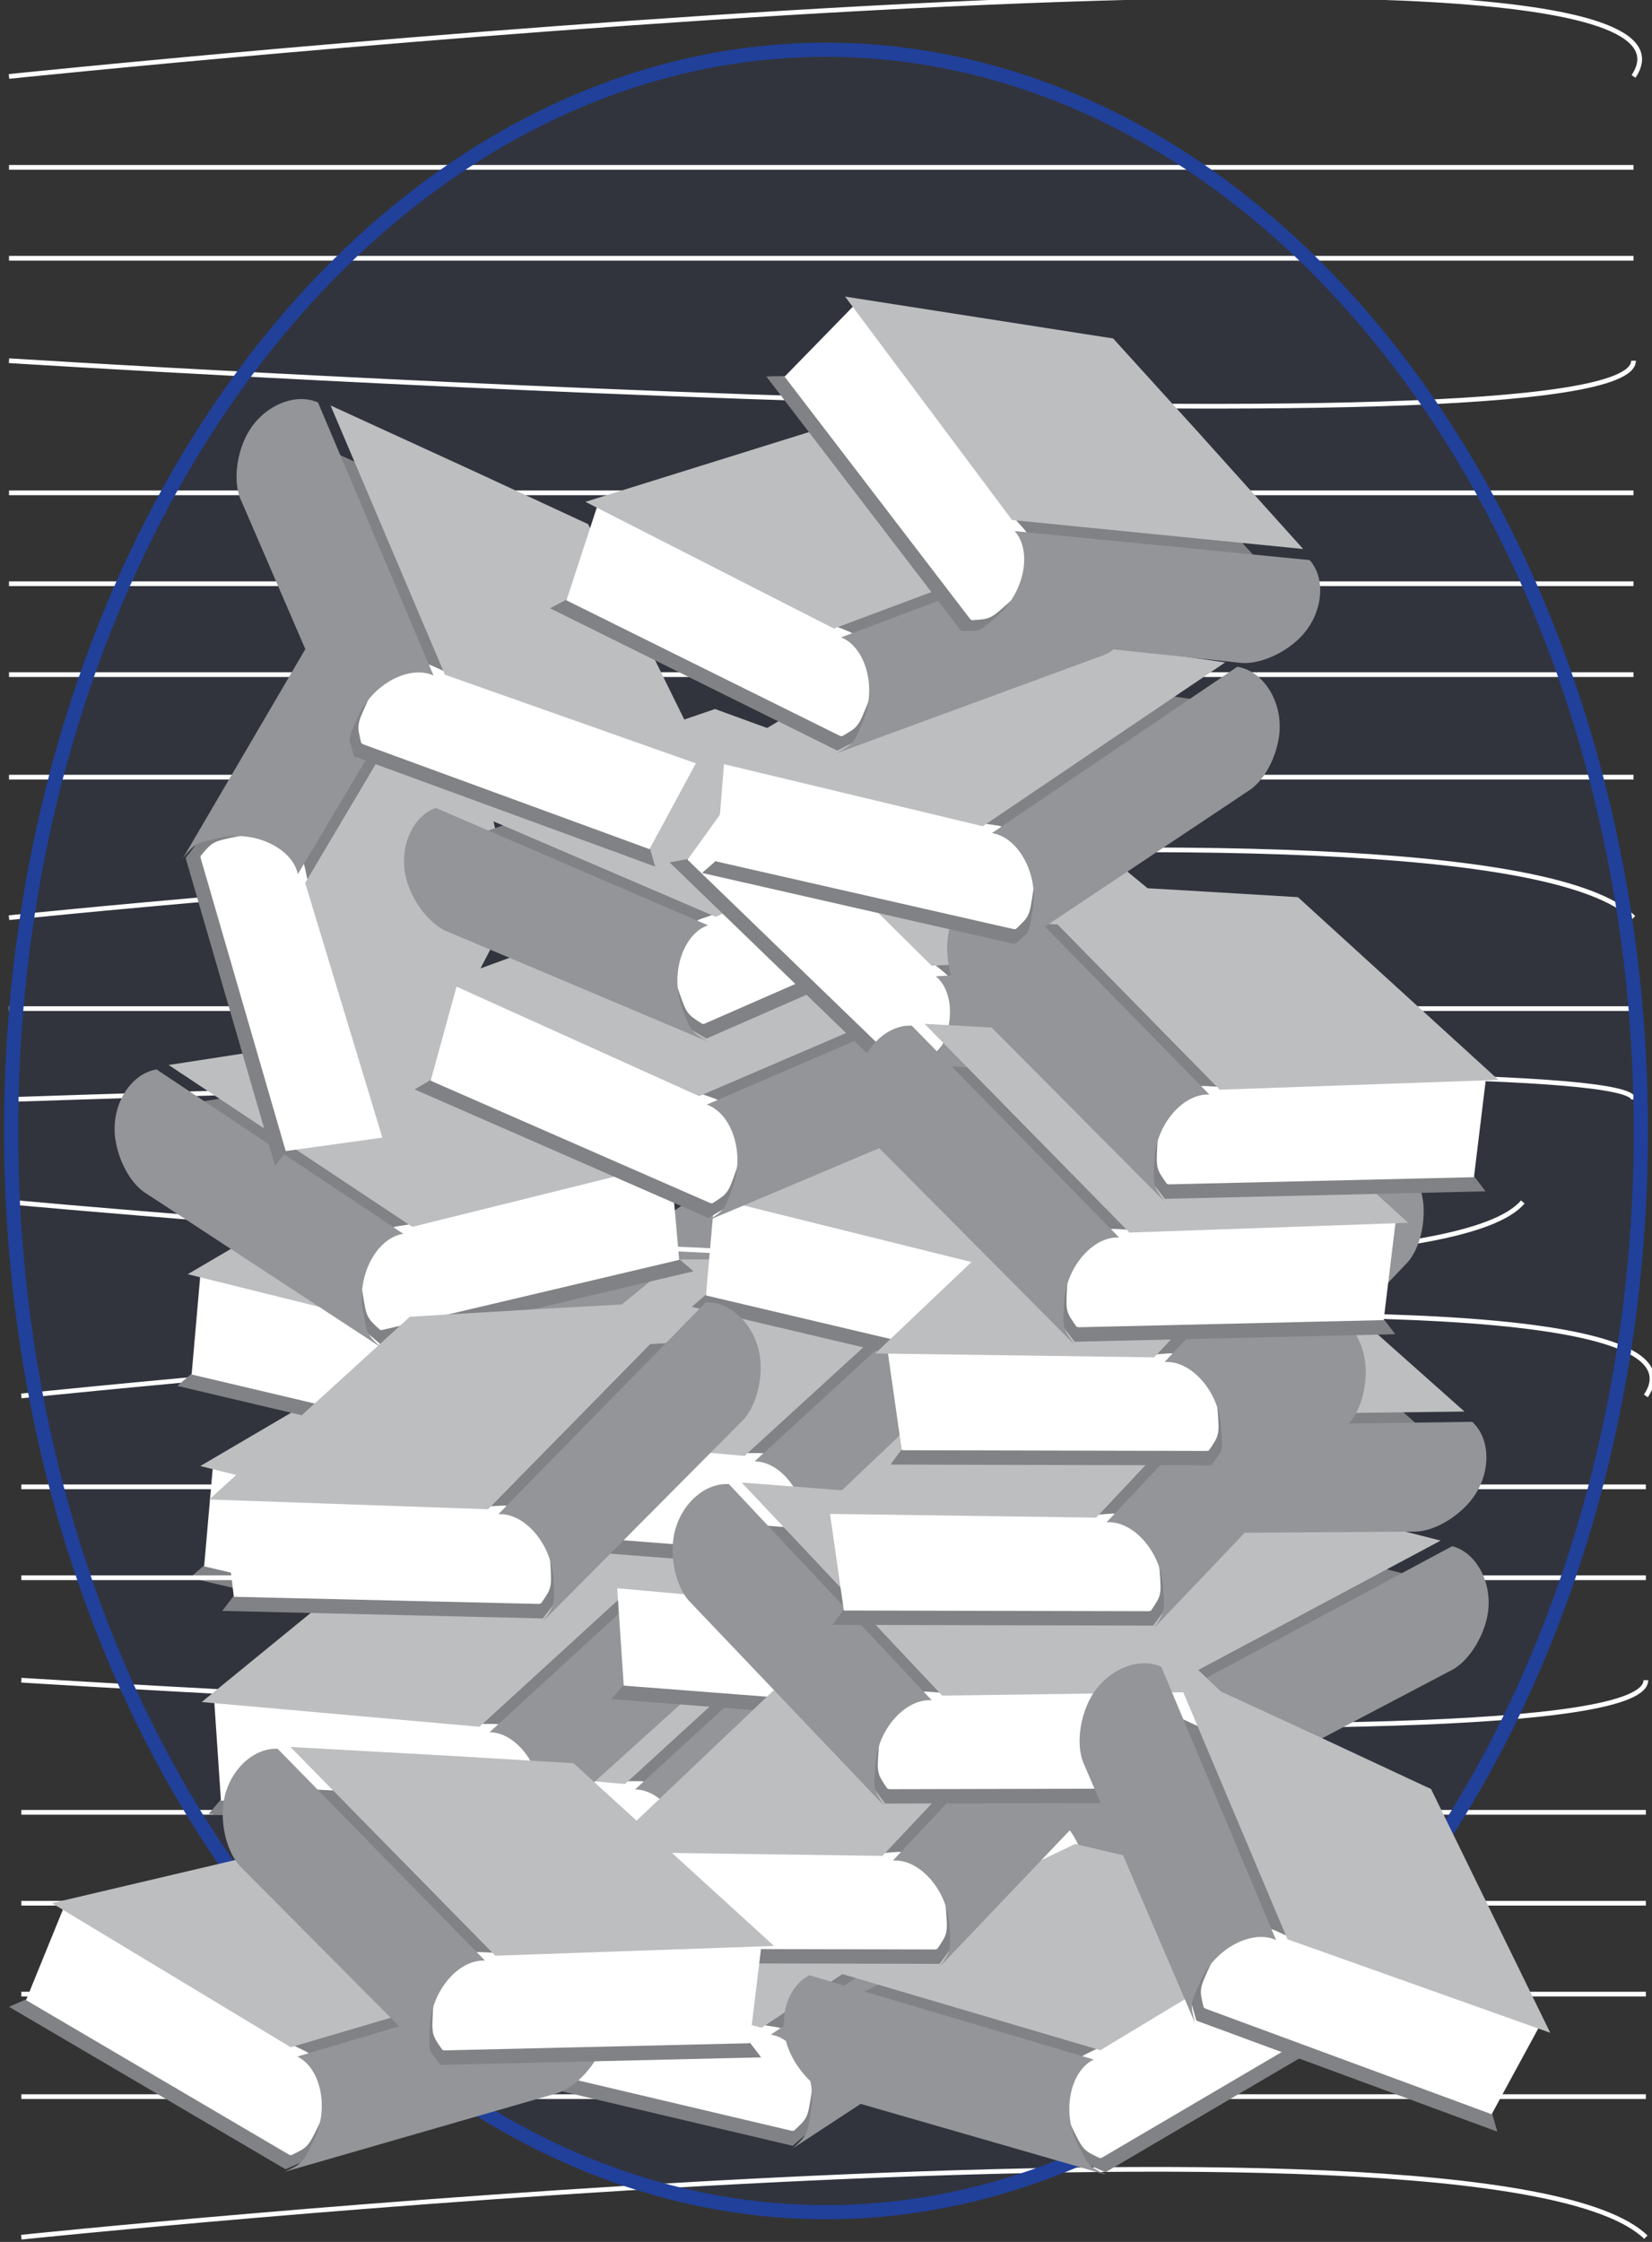 <?xml version="1.0" encoding="utf-8"?>
<!-- Generator: Adobe Illustrator 14.0.0, SVG Export Plug-In . SVG Version: 6.00 Build 43363)  -->
<!DOCTYPE svg PUBLIC "-//W3C//DTD SVG 1.1//EN" "http://www.w3.org/Graphics/SVG/1.1/DTD/svg11.dtd">
<svg version="1.1" id="Layer_1" xmlns="http://www.w3.org/2000/svg" xmlns:xlink="http://www.w3.org/1999/xlink" x="0px" y="0px"
	 width="350px" height="475px" viewBox="0 0 350 475" enable-background="new 0 0 350 475" xml:space="preserve">
<rect x="0" y="0" width="350" height="475" fill="#333333" stroke="none"/>
<g>
	<g>
		<g>
			<path fill="#818285" d="M259.854,326.086l-28.218,35.736l-18.043,21.118l-67.743-5.242l43.865-51.4l31.812-0.158L259.854,326.086
				z"/>
		</g>
	</g>
	<path fill="#FFFFFF" d="M147.044,353.63l55.982,4.987h3.255c5.268,0,9.535,5.709,9.535,12.75c0,5.28,0,5.28-2.461,8.386
		l-0.449,0.077l-64.437-4.987"/>
	<g>
		<g>
			<path fill="#BDBEC0" d="M203.247,359.222l-58.854-5.242l44.504-36.379l26.286-0.158l33.797-0.053L203.247,359.222z"/>
		</g>
	</g>
	<path fill="#939598" d="M213.695,383.479c2.589-3.263,2.589-3.263,2.589-8.813c0-7.403-5.37-14.288-10.907-14.288l46.275-42.449
		c5.537,0,10.91,6.002,10.91,13.403c0,4.867-1.939,10.013-4.843,12.361L213.695,383.479z"/>
</g>
<ellipse opacity="0.1" fill="#21409A" stroke="#21409A" cx="175.352" cy="240.231" rx="172.648" ry="229.084"/>
<g>
	<g>
		<g>
			<path fill="#818285" d="M160.81,300.833l-33.383,30.966l-21.079,18.088l-66.128-15.611l51.255-44.032l31.457,4.742
				L160.81,300.833z"/>
		</g>
	</g>
	<path fill="#FFFFFF" d="M45.105,310.679l54.546,13.547l3.217,0.502c5.206,0.812,8.543,7.109,7.459,14.065
		c-0.813,5.218-0.813,5.218-3.722,7.907l-0.456,0.008l-62.901-14.849"/>
	<g>
		<g>
			<path fill="#BDBEC0" d="M99.777,324.858l-57.345-14.241l49.575-29.094l25.996,3.893l33.403,5.149L99.777,324.858z"/>
		</g>
	</g>
	<path fill="#939598" d="M106.366,350.435c3.061-2.826,3.061-2.826,3.915-8.311c1.14-7.313-3.107-14.944-8.577-15.796l52.259-34.819
		c5.471,0.853,9.856,7.609,8.716,14.924c-0.749,4.809-3.458,9.594-6.688,11.466L106.366,350.435z"/>
</g>
<g>
	<path fill="none" stroke="#FFFFFF" d="M4.52,295.761c0,0,370.111-38.516,344.179,0"/>
	<line fill="none" stroke="#FFFFFF" x1="4.52" y1="315.022" x2="348.698" y2="315.022"/>
	<path fill="none" stroke="#FFFFFF" d="M4.52,355.987c0,0,344.179,21.705,344.179,0"/>
	<line fill="none" stroke="#FFFFFF" x1="4.52" y1="334.283" x2="348.698" y2="334.283"/>
	<line fill="none" stroke="#FFFFFF" x1="4.52" y1="383.984" x2="348.698" y2="383.984"/>
	<line fill="none" stroke="#FFFFFF" x1="4.52" y1="403.242" x2="348.698" y2="403.242"/>
	<line fill="none" stroke="#FFFFFF" x1="4.52" y1="444.22" x2="348.698" y2="444.22"/>
	<line fill="none" stroke="#FFFFFF" x1="4.52" y1="422.5" x2="348.698" y2="422.5"/>
	<path fill="none" stroke="#FFFFFF" d="M4.52,474c0,0,310.795-32.35,344.179,0"/>
</g>
<g>
	<g>
		<g>
			<path fill="#818285" d="M189.019,344.852l-28.218,35.736l-18.043,21.118l-67.743-5.242l43.865-51.4l31.812-0.158L189.019,344.852
				z"/>
		</g>
	</g>
	<path fill="#FFFFFF" d="M76.208,372.396l55.982,4.987h3.255c5.268,0,9.536,5.709,9.536,12.75c0,5.28,0,5.28-2.461,8.386
		l-0.449,0.077l-64.437-4.987"/>
	<g>
		<g>
			<path fill="#BDBEC0" d="M132.411,377.987l-58.854-5.242l44.504-36.379l26.286-0.158l33.797-0.053L132.411,377.987z"/>
		</g>
	</g>
	<path fill="#939598" d="M142.86,402.244c2.588-3.263,2.588-3.263,2.588-8.813c0-7.403-5.37-14.288-10.907-14.288l46.275-42.449
		c5.537,0,10.91,6.002,10.91,13.403c0,4.867-1.939,10.013-4.843,12.361L142.86,402.244z"/>
</g>
<g>
	<g>
		<g>
			<path fill="#818285" d="M158.191,332.724l-28.218,35.736l-18.043,21.118l-67.743-5.242l43.865-51.4l31.812-0.158L158.191,332.724
				z"/>
		</g>
	</g>
	<path fill="#FFFFFF" d="M45.381,360.268l55.982,4.987h3.255c5.268,0,9.536,5.709,9.536,12.75c0,5.28,0,5.28-2.461,8.386
		l-0.449,0.077l-64.437-4.987"/>
	<g>
		<g>
			<path fill="#BDBEC0" d="M101.584,365.859l-58.854-5.242l44.504-36.379l26.286-0.158l33.797-0.053L101.584,365.859z"/>
		</g>
	</g>
	<path fill="#939598" d="M112.033,390.116c2.588-3.263,2.588-3.263,2.588-8.813c0-7.403-5.37-14.288-10.907-14.288l46.275-42.449
		c5.537,0,10.91,6.002,10.91,13.403c0,4.867-1.939,10.013-4.843,12.361L112.033,390.116z"/>
</g>
<g>
	<g>
		<g>
			<path fill="#818285" d="M273.435,348.931l-28.217,35.737l-18.044,21.117l-67.742-5.242l43.863-51.4l31.813-0.158L273.435,348.931
				z"/>
		</g>
	</g>
	<path fill="#FFFFFF" d="M160.625,376.475l55.981,4.987h3.256c5.268,0,9.536,5.71,9.536,12.75c0,5.279,0,5.279-2.462,8.385
		l-0.448,0.079l-64.438-4.988"/>
	<g>
		<g>
			<path fill="#BDBEC0" d="M216.828,382.066l-58.854-5.242l44.503-36.378l26.287-0.158l33.797-0.054L216.828,382.066z"/>
		</g>
	</g>
	<path fill="#939598" d="M227.276,406.324c2.589-3.263,2.589-3.263,2.589-8.814c0-7.403-5.371-14.288-10.908-14.288l46.276-42.449
		c5.537,0,10.91,6.002,10.91,13.403c0,4.867-1.94,10.013-4.844,12.361L227.276,406.324z"/>
</g>
<g>
	<g>
		<g>
			<path fill="#818285" d="M313.598,337.533l-36.195,27.627l-22.715,15.986l-64.33-21.871l55.237-38.923l30.858,7.732
				L313.598,337.533z"/>
		</g>
	</g>
	<path fill="#FFFFFF" d="M197.48,336.255l52.998,18.707l3.154,0.807c5.104,1.306,7.823,7.896,6.077,14.717
		c-1.308,5.114-1.308,5.114-4.462,7.514l-0.454-0.036l-61.191-20.804"/>
	<g>
		<g>
			<path fill="#BDBEC0" d="M250.543,355.604l-55.718-19.669l52.132-24.211l25.506,6.363l32.756,8.325L250.543,355.604z"/>
		</g>
	</g>
	<path fill="#939598" d="M254.653,381.693c3.316-2.521,3.316-2.521,4.692-7.898c1.835-7.171-1.663-15.172-7.026-16.545
		l55.354-29.653c5.364,1.372,9.081,8.517,7.246,15.688c-1.206,4.716-4.36,9.219-7.756,10.773L254.653,381.693z"/>
</g>
<g>
	<g>
		<g>
			<path fill="#818285" d="M312.59,312.798l-44.847,7.879l-27.521,3.746l-47.059-49.012l66.951-9.151l23.842,21.061L312.59,312.798z
				"/>
		</g>
	</g>
	<path fill="#FFFFFF" d="M210.076,258.246l38.454,40.991l2.429,2.167c3.93,3.508,3.314,10.609-1.373,15.862
		c-3.515,3.939-3.515,3.939-7.419,4.619l-0.387-0.242l-44.762-46.62"/>
	<g>
		<g>
			<path fill="#BDBEC0" d="M248.292,299.835l-40.426-43.093l57.427,2.481l19.719,17.384l25.255,22.461L248.292,299.835z"/>
		</g>
	</g>
	<path fill="#939598" d="M239.938,324.893c4.105-0.712,4.105-0.712,7.801-4.854c4.929-5.524,5.504-14.236,1.372-17.922l62.791-0.867
		c4.132,3.686,4.146,11.74-0.783,17.264c-3.24,3.631-8.111,6.181-11.843,5.998L239.938,324.893z"/>
</g>
<g>
	<g>
		<g>
			<path fill="#818285" d="M158.159,260.189l-33.383,30.965l-21.079,18.089l-66.127-15.61l51.255-44.034l31.457,4.742
				L158.159,260.189z"/>
		</g>
	</g>
	<path fill="#FFFFFF" d="M42.454,270.036l54.547,13.547l3.216,0.5c5.205,0.812,8.544,7.11,7.459,14.066
		c-0.812,5.219-0.812,5.219-3.723,7.907l-0.455,0.008l-62.901-14.851"/>
	<g>
		<g>
			<path fill="#BDBEC0" d="M97.126,284.214l-57.345-14.242l49.574-29.092l25.997,3.892l33.402,5.15L97.126,284.214z"/>
		</g>
	</g>
	<path fill="#939598" d="M103.715,309.79c3.062-2.825,3.062-2.825,3.916-8.31c1.139-7.315-3.108-14.944-8.579-15.796l52.261-34.819
		c5.471,0.853,9.855,7.609,8.715,14.924c-0.749,4.809-3.458,9.593-6.687,11.467L103.715,309.79z"/>
</g>
<g>
	<g>
		<g>
			<path fill="#818285" d="M243.533,308.381l-28.217,35.736l-18.043,21.117l-67.742-5.242l43.864-51.4l31.813-0.157L243.533,308.381
				z"/>
		</g>
	</g>
	<path fill="#FFFFFF" d="M130.724,335.924l55.982,4.987h3.255c5.268,0,9.535,5.71,9.535,12.75c0,5.279,0,5.279-2.461,8.385
		l-0.449,0.079l-64.437-4.988"/>
	<g>
		<g>
			<path fill="#BDBEC0" d="M186.927,341.516l-58.854-5.243l44.504-36.378l26.287-0.158l33.796-0.053L186.927,341.516z"/>
		</g>
	</g>
	<path fill="#939598" d="M197.375,365.772c2.589-3.262,2.589-3.262,2.589-8.813c0-7.403-5.371-14.288-10.907-14.288l46.276-42.449
		c5.536,0,10.909,6.001,10.909,13.403c0,4.867-1.941,10.012-4.843,12.361L197.375,365.772z"/>
</g>
<g>
	<g>
		<g>
			<path fill="#818285" d="M214.352,275.335l-28.22,35.736l-18.041,21.119l-67.743-5.243l43.865-51.4l31.812-0.159L214.352,275.335z
				"/>
		</g>
	</g>
	<path fill="#FFFFFF" d="M101.541,302.879l55.981,4.986h3.255c5.268,0,9.536,5.71,9.536,12.751c0,5.28,0,5.28-2.461,8.386
		l-0.449,0.076l-64.438-4.987"/>
	<g>
		<g>
			<path fill="#BDBEC0" d="M157.744,308.471l-58.854-5.243l44.504-36.378l26.286-0.158l33.798-0.053L157.744,308.471z"/>
		</g>
	</g>
	<path fill="#939598" d="M168.192,332.729c2.588-3.264,2.588-3.264,2.588-8.815c0-7.402-5.371-14.287-10.907-14.287l46.275-42.449
		c5.536,0,10.909,6.001,10.909,13.404c0,4.867-1.938,10.012-4.842,12.359L168.192,332.729z"/>
</g>
<g>
	<path fill="none" stroke="#FFFFFF" d="M1.908,16.197c0,0,370.111-38.516,344.179,0"/>
	<line fill="none" stroke="#FFFFFF" x1="1.908" y1="35.458" x2="346.087" y2="35.458"/>
	<path fill="none" stroke="#FFFFFF" d="M1.908,76.423c0,0,344.179,21.705,344.179,0"/>
	<line fill="none" stroke="#FFFFFF" x1="1.908" y1="54.719" x2="346.087" y2="54.719"/>
	<line fill="none" stroke="#FFFFFF" x1="1.908" y1="104.42" x2="346.087" y2="104.42"/>
	<line fill="none" stroke="#FFFFFF" x1="1.908" y1="123.678" x2="346.087" y2="123.678"/>
	<line fill="none" stroke="#FFFFFF" x1="1.908" y1="164.655" x2="346.087" y2="164.655"/>
	<line fill="none" stroke="#FFFFFF" x1="1.908" y1="142.936" x2="346.087" y2="142.936"/>
	<path fill="none" stroke="#FFFFFF" d="M1.908,194.436c0,0,310.795-32.35,344.179,0"/>
	<line fill="none" stroke="#FFFFFF" x1="1.908" y1="213.699" x2="346.087" y2="213.699"/>
	<path fill="none" stroke="#FFFFFF" d="M1.908,254.665c0,0,297.224,27.868,320.715,0"/>
	<path fill="none" stroke="#FFFFFF" d="M1.908,232.963c0,0,344.495-11.842,344.179,0"/>
</g>
<g>
	<g>
		<g>
			<path fill="#818285" d="M267.136,243.442l-33.383,30.965l-21.079,18.089l-66.127-15.61l51.255-44.034l31.457,4.742
				L267.136,243.442z"/>
		</g>
	</g>
	<path fill="#FFFFFF" d="M151.431,253.289l54.547,13.547l3.216,0.5c5.205,0.812,8.544,7.11,7.459,14.066
		c-0.812,5.219-0.812,5.219-3.723,7.907l-0.455,0.008l-62.901-14.851"/>
	<g>
		<g>
			<path fill="#BDBEC0" d="M206.103,267.467l-57.345-14.242l49.574-29.092l25.997,3.891l33.402,5.151L206.103,267.467z"/>
		</g>
	</g>
	<path fill="#939598" d="M212.691,293.043c3.062-2.825,3.062-2.825,3.916-8.31c1.139-7.315-3.108-14.944-8.579-15.796l52.261-34.819
		c5.471,0.853,9.855,7.609,8.715,14.924c-0.749,4.809-3.458,9.593-6.687,11.467L212.691,293.043z"/>
</g>
<g>
	<g>
		<g>
			<path fill="#818285" d="M64.206,230.063l31.457-4.742l51.255,44.034l-66.127,15.61l-21.079-18.089l-33.383-30.965L64.206,230.063
				z"/>
		</g>
	</g>
	<path fill="#FFFFFF" d="M142.034,245.758l-54.547,13.547l-3.216,0.5c-5.205,0.812-8.544,7.11-7.459,14.066
		c0.812,5.219,0.812,5.219,3.723,7.907l0.455,0.008l62.901-14.851"/>
	<g>
		<g>
			<path fill="#BDBEC0" d="M35.733,225.644l33.402-5.151l25.997-3.891l49.574,29.092l-57.345,14.242L35.733,225.644z"/>
		</g>
	</g>
	<path fill="#939598" d="M80.773,285.512c-3.062-2.825-3.062-2.825-3.916-8.31c-1.139-7.315,3.108-14.944,8.579-15.796
		l-52.261-34.819c-5.471,0.853-9.855,7.609-8.715,14.924c0.749,4.809,3.458,9.593,6.687,11.467L80.773,285.512z"/>
</g>
<g>
	<g>
		<g>
			<path fill="#818285" d="M93.322,162.426l6.329,31.178l-41.381,53.42l-18.94-65.253l16.998-21.968l29.233-34.91L93.322,162.426z"
				/>
		</g>
	</g>
	<path fill="#FFFFFF" d="M81.59,240.95l-16.293-53.79l-0.664-3.186c-1.073-5.158-7.532-8.174-14.426-6.739
		c-5.169,1.077-5.169,1.077-7.708,4.119l0.018,0.455l18.016,62.07"/>
	<g>
		<g>
			<path fill="#BDBEC0" d="M96.292,133.766l6.835,33.1l5.204,25.767L81.79,243.616L64.66,187.067L96.292,133.766z"/>
		</g>
	</g>
	<path fill="#939598" d="M38.783,181.782c2.667-3.2,2.667-3.2,8.103-4.331c7.247-1.509,15.082,2.346,16.211,7.767L95.22,131.26
		c-1.128-5.42-8.098-9.457-15.343-7.947c-4.767,0.99-9.407,3.939-11.115,7.259L38.783,181.782z"/>
</g>
<g>
	<g>
		<g>
			<path fill="#818285" d="M212.471,219.576l-38.402,24.464l-23.986,14.008l-62.248-27.236l58.332-34.11l30.094,10.316
				L212.471,219.576z"/>
		</g>
	</g>
	<path fill="#FFFFFF" d="M96.879,208.477l51.226,23.125l3.074,1.07c4.975,1.733,7.128,8.529,4.811,15.178
		c-1.736,4.988-1.736,4.988-5.083,7.109l-0.449-0.074l-59.21-25.908"/>
	<g>
		<g>
			<path fill="#BDBEC0" d="M148.114,232.245l-53.853-24.312l53.994-19.713l24.875,8.498l31.935,11.068L148.114,232.245z"/>
		</g>
	</g>
	<path fill="#939598" d="M150.001,258.589c3.519-2.229,3.519-2.229,5.345-7.471c2.434-6.992-0.374-15.26-5.602-17.08l57.666-24.865
		c5.229,1.821,8.328,9.256,5.892,16.247c-1.6,4.596-5.124,8.816-8.637,10.079L150.001,258.589z"/>
</g>
<g>
	<g>
		<g>
			<path fill="#818285" d="M123.485,169.018l30.094-10.316l58.332,34.11l-62.247,27.236l-23.986-14.008l-38.402-24.464
				L123.485,169.018z"/>
		</g>
	</g>
	<path fill="#FFFFFF" d="M202.866,170.477l-51.225,23.125l-3.074,1.07c-4.975,1.733-7.128,8.529-4.811,15.178
		c1.736,4.988,1.736,4.988,5.083,7.109l0.449-0.074l59.21-25.908"/>
	<g>
		<g>
			<path fill="#BDBEC0" d="M94.682,169.786l31.934-11.068l24.875-8.498l53.994,19.713l-53.853,24.312L94.682,169.786z"/>
		</g>
	</g>
	<path fill="#939598" d="M149.744,220.589c-3.519-2.229-3.519-2.229-5.345-7.471c-2.434-6.992,0.374-15.26,5.602-17.08
		l-57.665-24.865c-5.229,1.821-8.328,9.256-5.893,16.247c1.6,4.596,5.125,8.816,8.637,10.079L149.744,220.589z"/>
</g>
<g>
	<g>
		<g>
			<path fill="#818285" d="M261.676,214.746l-44.282,9.772l-27.214,4.914l-48.333-46.727l66.194-11.99l24.367,19.923
				L261.676,214.746z"/>
		</g>
	</g>
	<path fill="#FFFFFF" d="M158.083,164.901l39.527,39.119l2.482,2.05c4.019,3.32,3.64,10.412-0.846,15.839
		c-3.362,4.073-3.362,4.073-7.218,4.914l-0.392-0.223l-45.976-44.447"/>
	<g>
		<g>
			<path fill="#BDBEC0" d="M197.394,204.625l-41.554-41.125l57.115-0.005l20.151,16.441l25.813,21.255L197.394,204.625z"/>
		</g>
	</g>
	<path fill="#939598" d="M189.916,229.91c4.054-0.884,4.054-0.884,7.589-5.163c4.714-5.709,5-14.401,0.776-17.889l62.334-3.57
		c4.224,3.489,4.5,11.501-0.215,17.208c-3.098,3.753-7.854,6.496-11.563,6.479L189.916,229.91z"/>
</g>
<g>
	<g>
		<g>
			<path fill="#818285" d="M222.405,405.588l-33.385,30.967l-21.078,18.087l-66.128-15.61l51.255-44.033l31.457,4.743
				L222.405,405.588z"/>
		</g>
	</g>
	<path fill="#FFFFFF" d="M106.698,415.434l54.547,13.548l3.216,0.502c5.205,0.812,8.542,7.108,7.459,14.065
		c-0.813,5.218-0.813,5.218-3.723,7.906l-0.456,0.009l-62.901-14.849"/>
	<g>
		<g>
			<path fill="#BDBEC0" d="M161.37,429.613l-57.344-14.241l49.574-29.093l25.997,3.892L213,395.32L161.37,429.613z"/>
		</g>
	</g>
	<path fill="#939598" d="M167.959,455.19c3.062-2.827,3.062-2.827,3.916-8.312c1.14-7.313-3.107-14.943-8.578-15.795l52.259-34.819
		c5.472,0.853,9.856,7.608,8.716,14.923c-0.748,4.81-3.459,9.595-6.688,11.467L167.959,455.19z"/>
</g>
<ellipse fill="none" stroke="#21409A" stroke-width="3" cx="174.997" cy="239.621" rx="172.648" ry="229.084"/>
<g>
	<g>
		<g>
			<path fill="#818285" d="M127.001,428.803l-41.034,19.741l-25.476,11.064L1.911,425.187l61.963-26.955l28.658,13.812
				L127.001,428.803z"/>
		</g>
	</g>
	<path fill="#FFFFFF" d="M13.538,404.079l48.124,29.036l2.925,1.428c4.733,2.311,6.065,9.313,2.978,15.64
		c-2.316,4.746-2.316,4.746-5.889,6.457l-0.438-0.126L5.515,423.771"/>
	<g>
		<g>
			<path fill="#BDBEC0" d="M61.595,433.755l-50.592-30.522l55.95-13.175l23.692,11.387l30.398,14.773L61.595,433.755z"/>
		</g>
	</g>
	<path fill="#939598" d="M60.346,460.138c3.759-1.798,3.759-1.798,6.193-6.786c3.247-6.651,1.439-15.195-3.537-17.623l60.205-17.854
		c4.977,2.429,7.173,10.178,3.926,16.83c-2.133,4.375-6.135,8.147-9.772,8.984L60.346,460.138z"/>
</g>
<g>
	<g>
		<g>
			<path fill="#818285" d="M202.191,412.673l28.658-13.812l61.963,26.955l-58.58,34.422l-25.477-11.064l-41.033-19.741
				L202.191,412.673z"/>
		</g>
	</g>
	<path fill="#FFFFFF" d="M281.186,404.709l-48.123,29.036l-2.926,1.428c-4.733,2.311-6.065,9.313-2.979,15.64
		c2.316,4.746,2.316,4.746,5.89,6.457l0.438-0.126l55.722-32.743"/>
	<g>
		<g>
			<path fill="#BDBEC0" d="M173.681,416.848l30.397-14.773l23.692-11.387l55.95,13.175l-50.592,30.522L173.681,416.848z"/>
		</g>
	</g>
	<path fill="#939598" d="M234.377,460.768c-3.759-1.798-3.759-1.798-6.192-6.786c-3.247-6.651-1.438-15.195,3.537-17.623
		l-60.204-17.854c-4.977,2.429-7.174,10.178-3.926,16.83c2.133,4.375,6.135,8.147,9.771,8.984L234.377,460.768z"/>
</g>
<g>
	<g>
		<g>
			<path fill="#818285" d="M240.93,355.935l-25.465,37.747l-16.411,22.41l-67.945-0.157l39.894-54.54l31.712-2.539L240.93,355.935z"
				/>
		</g>
	</g>
	<path fill="#FFFFFF" d="M130.496,391.845l56.198,0.783l3.246-0.244c5.253-0.395,9.937,4.979,10.464,12.001
		c0.395,5.265,0.395,5.265-1.826,8.546l-0.442,0.109l-64.63-0.149"/>
	<g>
		<g>
			<path fill="#BDBEC0" d="M186.961,393.214l-59.082-0.823l41.656-39.606l26.201-2.125l33.699-2.584L186.961,393.214z"/>
		</g>
	</g>
	<path fill="#939598" d="M199.195,416.621c2.338-3.448,2.338-3.448,1.921-8.984c-0.554-7.382-6.425-13.845-11.946-13.431
		l42.97-45.793c5.521-0.415,11.327,5.167,11.881,12.548c0.365,4.854-1.185,10.13-3.903,12.688L199.195,416.621z"/>
</g>
<g>
	<g>
		<g>
			<path fill="#818285" d="M183.866,324.898l31.712,2.539l39.894,54.54l-67.945,0.157l-16.411-22.41l-25.465-37.747L183.866,324.898
				z"/>
		</g>
	</g>
	<path fill="#FFFFFF" d="M256.084,357.888l-56.198,0.783l-3.246-0.244c-5.253-0.395-9.937,4.979-10.464,12.001
		c-0.395,5.265-0.395,5.265,1.826,8.546l0.442,0.109l64.63-0.149"/>
	<g>
		<g>
			<path fill="#BDBEC0" d="M157.145,314.118l33.699,2.584l26.201,2.125l41.655,39.606l-59.081,0.823L157.145,314.118z"/>
		</g>
	</g>
	<path fill="#939598" d="M187.385,382.664c-2.338-3.448-2.338-3.448-1.921-8.984c0.554-7.382,6.425-13.845,11.946-13.431
		l-42.97-45.793c-5.521-0.415-11.327,5.167-11.881,12.548c-0.365,4.854,1.185,10.13,3.903,12.688L187.385,382.664z"/>
</g>
<g>
	<g>
		<g>
			<path fill="#818285" d="M286.202,284.266l-25.465,37.747l-16.411,22.41l-67.945-0.157l39.894-54.54l31.712-2.539L286.202,284.266
				z"/>
		</g>
	</g>
	<path fill="#FFFFFF" d="M175.769,320.176l56.198,0.783l3.246-0.244c5.253-0.395,9.937,4.979,10.464,12.001
		c0.395,5.265,0.395,5.265-1.826,8.546l-0.442,0.109l-64.631-0.149"/>
	<g>
		<g>
			<path fill="#BDBEC0" d="M232.233,321.545l-59.082-0.823l41.656-39.606l26.201-2.125l33.699-2.584L232.233,321.545z"/>
		</g>
	</g>
	<path fill="#939598" d="M244.468,344.952c2.338-3.448,2.338-3.448,1.921-8.984c-0.554-7.382-6.425-13.845-11.946-13.431
		l42.97-45.793c5.521-0.415,11.327,5.167,11.881,12.548c0.365,4.854-1.185,10.13-3.903,12.688L244.468,344.952z"/>
</g>
<g>
	<g>
		<g>
			<path fill="#818285" d="M298.486,250.309l-25.465,37.747l-16.411,22.41l-67.945-0.157l39.894-54.54l31.712-2.539L298.486,250.309
				z"/>
		</g>
	</g>
	<path fill="#FFFFFF" d="M188.053,286.219l56.198,0.783l3.246-0.244c5.253-0.395,9.937,4.979,10.464,12.001
		c0.395,5.265,0.395,5.265-1.826,8.546l-0.442,0.109l-64.631-0.149"/>
	<g>
		<g>
			<path fill="#BDBEC0" d="M244.518,287.588l-59.082-0.823l41.656-39.606l26.201-2.125l33.699-2.584L244.518,287.588z"/>
		</g>
	</g>
	<path fill="#939598" d="M256.752,310.995c2.338-3.448,2.338-3.448,1.921-8.984c-0.554-7.382-6.425-13.845-11.946-13.431
		l42.97-45.793c5.521-0.415,11.327,5.167,11.881,12.548c0.365,4.854-1.185,10.13-3.903,12.688L256.752,310.995z"/>
</g>
<g>
	<g>
		<g>
			<path fill="#818285" d="M158.147,283.644l-26.257,37.2l-16.881,22.058l-67.927-1.593l41.038-53.685l31.758-1.868L158.147,283.644
				z"/>
		</g>
	</g>
	<path fill="#FFFFFF" d="M46.979,317.211l56.169,1.971l3.25-0.175c5.26-0.284,9.829,5.187,10.208,12.219
		c0.283,5.272,0.283,5.272-2.006,8.506l-0.445,0.1l-64.613-1.516"/>
	<g>
		<g>
			<path fill="#BDBEC0" d="M103.402,319.773l-59.052-2.072l42.484-38.717l26.24-1.57l33.747-1.871L103.402,319.773z"/>
		</g>
	</g>
	<path fill="#939598" d="M115.139,343.434c2.41-3.397,2.41-3.397,2.11-8.941c-0.397-7.392-6.131-13.978-11.66-13.681l43.928-44.874
		c5.528-0.298,11.215,5.405,11.613,12.796c0.263,4.861-1.398,10.103-4.171,12.604L115.139,343.434z"/>
</g>
<g>
	<g>
		<g>
			<path fill="#818285" d="M222.814,227.133l31.759,1.868l41.038,53.685l-67.928,1.593l-16.881-22.058l-26.257-37.2L222.814,227.133
				z"/>
		</g>
	</g>
	<path fill="#FFFFFF" d="M295.714,258.588l-56.169,1.971l-3.25-0.175c-5.261-0.284-9.83,5.187-10.209,12.219
		c-0.283,5.272-0.283,5.272,2.007,8.506l0.444,0.1l64.613-1.516"/>
	<g>
		<g>
			<path fill="#BDBEC0" d="M195.871,216.92l33.746,1.871l26.24,1.57l42.484,38.717l-59.051,2.072L195.871,216.92z"/>
		</g>
	</g>
	<path fill="#939598" d="M227.554,284.811c-2.41-3.397-2.41-3.397-2.11-8.941c0.397-7.392,6.131-13.978,11.66-13.681l-43.929-44.874
		c-5.528-0.298-11.216,5.405-11.612,12.796c-0.264,4.861,1.398,10.103,4.17,12.604L227.554,284.811z"/>
</g>
<g>
	<g>
		<g>
			<path fill="#818285" d="M241.942,196.856l31.759,1.868l41.038,53.685l-67.928,1.593l-16.881-22.058l-26.257-37.2L241.942,196.856
				z"/>
		</g>
	</g>
	<path fill="#FFFFFF" d="M314.842,228.312l-56.169,1.971l-3.25-0.175c-5.261-0.284-9.83,5.187-10.209,12.219
		c-0.283,5.272-0.283,5.272,2.007,8.506l0.444,0.1l64.613-1.516"/>
	<g>
		<g>
			<path fill="#BDBEC0" d="M214.999,186.644l33.746,1.871l26.24,1.57l42.484,38.717l-59.051,2.072L214.999,186.644z"/>
		</g>
	</g>
	<path fill="#939598" d="M246.682,254.534c-2.41-3.397-2.41-3.397-2.11-8.941c0.397-7.392,6.131-13.978,11.66-13.681l-43.929-44.874
		c-5.528-0.298-11.216,5.405-11.612,12.796c-0.264,4.861,1.398,10.103,4.17,12.604L246.682,254.534z"/>
</g>
<g>
	<g>
		<g>
			<path fill="#818285" d="M269.053,150.546l-33.134,31.231l-20.933,18.257l-66.252-15.078l50.9-44.444L231.13,145L269.053,150.546z
				"/>
		</g>
	</g>
	<path fill="#FFFFFF" d="M153.429,161.32l54.653,13.109l3.22,0.475c5.212,0.769,8.602,7.039,7.573,14.006
		c-0.771,5.223-0.771,5.223-3.659,7.936l-0.455,0.009l-63.02-14.343"/>
	<g>
		<g>
			<path fill="#BDBEC0" d="M208.213,175.059l-57.457-13.782l49.339-29.488l26.028,3.683l33.443,4.882L208.213,175.059z"/>
		</g>
	</g>
	<path fill="#939598" d="M215.008,200.582c3.038-2.85,3.038-2.85,3.848-8.342c1.081-7.323-3.228-14.918-8.705-15.728l51.979-35.235
		c5.478,0.808,9.916,7.529,8.834,14.851c-0.709,4.816-3.381,9.622-6.595,11.521L215.008,200.582z"/>
</g>
<g>
	<g>
		<g>
			<path fill="#818285" d="M91.373,105.268l28.874,13.356l18.555,64.976L75,160.233l-7.642-26.704L56.529,89.303L91.373,105.268z"/>
		</g>
	</g>
	<path fill="#FFFFFF" d="M147.712,161.21l-52.997-18.713l-2.961-1.352c-4.792-2.189-11.046,1.231-13.971,7.637
		c-2.192,4.803-2.192,4.803-1.244,8.65l0.377,0.255l60.689,22.226"/>
	<g>
		<g>
			<path fill="#BDBEC0" d="M70.033,85.906l30.723,14.086l23.847,11.061l25.377,51.575l-55.716-19.673L70.033,85.906z"/>
		</g>
	</g>
	<path fill="#939598" d="M74.684,160.681c-1-4.043-1-4.043,1.307-9.093c3.074-6.734,10.819-10.766,15.856-8.467L67.379,85.287
		c-5.036-2.299-12.416,0.928-15.488,7.661c-2.024,4.428-2.394,9.914-0.729,13.255L74.684,160.681z"/>
</g>
<g>
	<g>
		<g>
			<path fill="#818285" d="M241.552,123.584l-39.524,22.606l-24.625,12.85l-60.881-30.169l59.89-31.293l29.57,11.737
				L241.552,123.584z"/>
		</g>
	</g>
	<path fill="#FFFFFF" d="M126.619,106.99l50.066,25.54l3.019,1.215c4.888,1.968,6.715,8.857,4.084,15.39
		c-1.973,4.897-1.973,4.897-5.415,6.859l-0.444-0.097l-57.911-28.698"/>
	<g>
		<g>
			<path fill="#BDBEC0" d="M176.664,133.173l-52.634-26.85l54.871-17.118l24.442,9.674l31.371,12.575L176.664,133.173z"/>
		</g>
	</g>
	<path fill="#939598" d="M177.295,159.577c3.621-2.059,3.621-2.059,5.694-7.21c2.765-6.866,0.354-15.259-4.781-17.328l58.783-22.087
		c5.137,2.068,7.878,9.641,5.112,16.506c-1.817,4.517-5.54,8.563-9.109,9.657L177.295,159.577z"/>
</g>
<g>
	<g>
		<g>
			<path fill="#818285" d="M276.871,130.222l-45.445,2.832l-27.768,0.656L162.354,79.76l67.553-1.634l21.35,23.588L276.871,130.222z
				"/>
		</g>
	</g>
	<path fill="#FFFFFF" d="M181.074,64.586l33.645,45.021l2.172,2.423c3.518,3.923,2.114,10.912-3.131,15.612
		c-3.932,3.523-3.932,3.523-7.887,3.763l-0.355-0.283l-39.29-51.319"/>
	<g>
		<g>
			<path fill="#BDBEC0" d="M214.416,110.176l-35.369-47.331l56.791,8.868l17.66,19.472l22.594,25.134L214.416,110.176z"/>
		</g>
	</g>
	<path fill="#939598" d="M203.324,134.145c4.158-0.249,4.158-0.249,8.293-3.955c5.512-4.94,7.055-13.535,3.361-17.659l62.494,6.137
		c3.697,4.124,2.813,12.129-2.701,17.067c-3.625,3.25-8.752,5.237-12.438,4.643L203.324,134.145z"/>
</g>
<g>
	<g>
		<g>
			<path fill="#818285" d="M88.466,380.347l31.759,1.868l41.038,53.685l-67.928,1.593l-16.881-22.058l-26.257-37.2L88.466,380.347z"
				/>
		</g>
	</g>
	<path fill="#FFFFFF" d="M161.365,411.802l-56.169,1.971l-3.25-0.175c-5.261-0.284-9.83,5.187-10.209,12.219
		c-0.283,5.272-0.283,5.272,2.007,8.506l0.444,0.1l64.613-1.516"/>
	<g>
		<g>
			<path fill="#BDBEC0" d="M61.522,370.134l33.746,1.871l26.24,1.57l42.484,38.717l-59.051,2.072L61.522,370.134z"/>
		</g>
	</g>
	<path fill="#939598" d="M93.205,438.024c-2.41-3.397-2.41-3.397-2.11-8.941c0.397-7.392,6.131-13.978,11.66-13.681l-43.929-44.874
		c-5.528-0.298-11.216,5.405-11.612,12.796c-0.264,4.861,1.398,10.103,4.17,12.604L93.205,438.024z"/>
</g>
<g>
	<g>
		<g>
			<path fill="#818285" d="M269.977,373.189l28.841,13.426l18.398,65.021l-63.745-23.521l-7.577-26.723l-10.723-44.253
				L269.977,373.189z"/>
		</g>
	</g>
	<path fill="#FFFFFF" d="M326.18,429.269l-52.95-18.842l-2.957-1.358c-4.788-2.201-11.05,1.204-13.99,7.603
		c-2.204,4.799-2.204,4.799-1.266,8.647l0.378,0.257l60.635,22.373"/>
	<g>
		<g>
			<path fill="#BDBEC0" d="M248.684,353.776l30.688,14.161l23.82,11.118l25.251,51.636l-55.668-19.808L248.684,353.776z"/>
		</g>
	</g>
	<path fill="#939598" d="M253.153,428.563c-0.991-4.047-0.991-4.047,1.329-9.091c3.09-6.727,10.846-10.739,15.877-8.428
		l-24.328-57.894c-5.03-2.312-12.418,0.898-15.507,7.624c-2.034,4.423-2.418,9.908-0.762,13.254L253.153,428.563z"/>
</g>
</svg>
